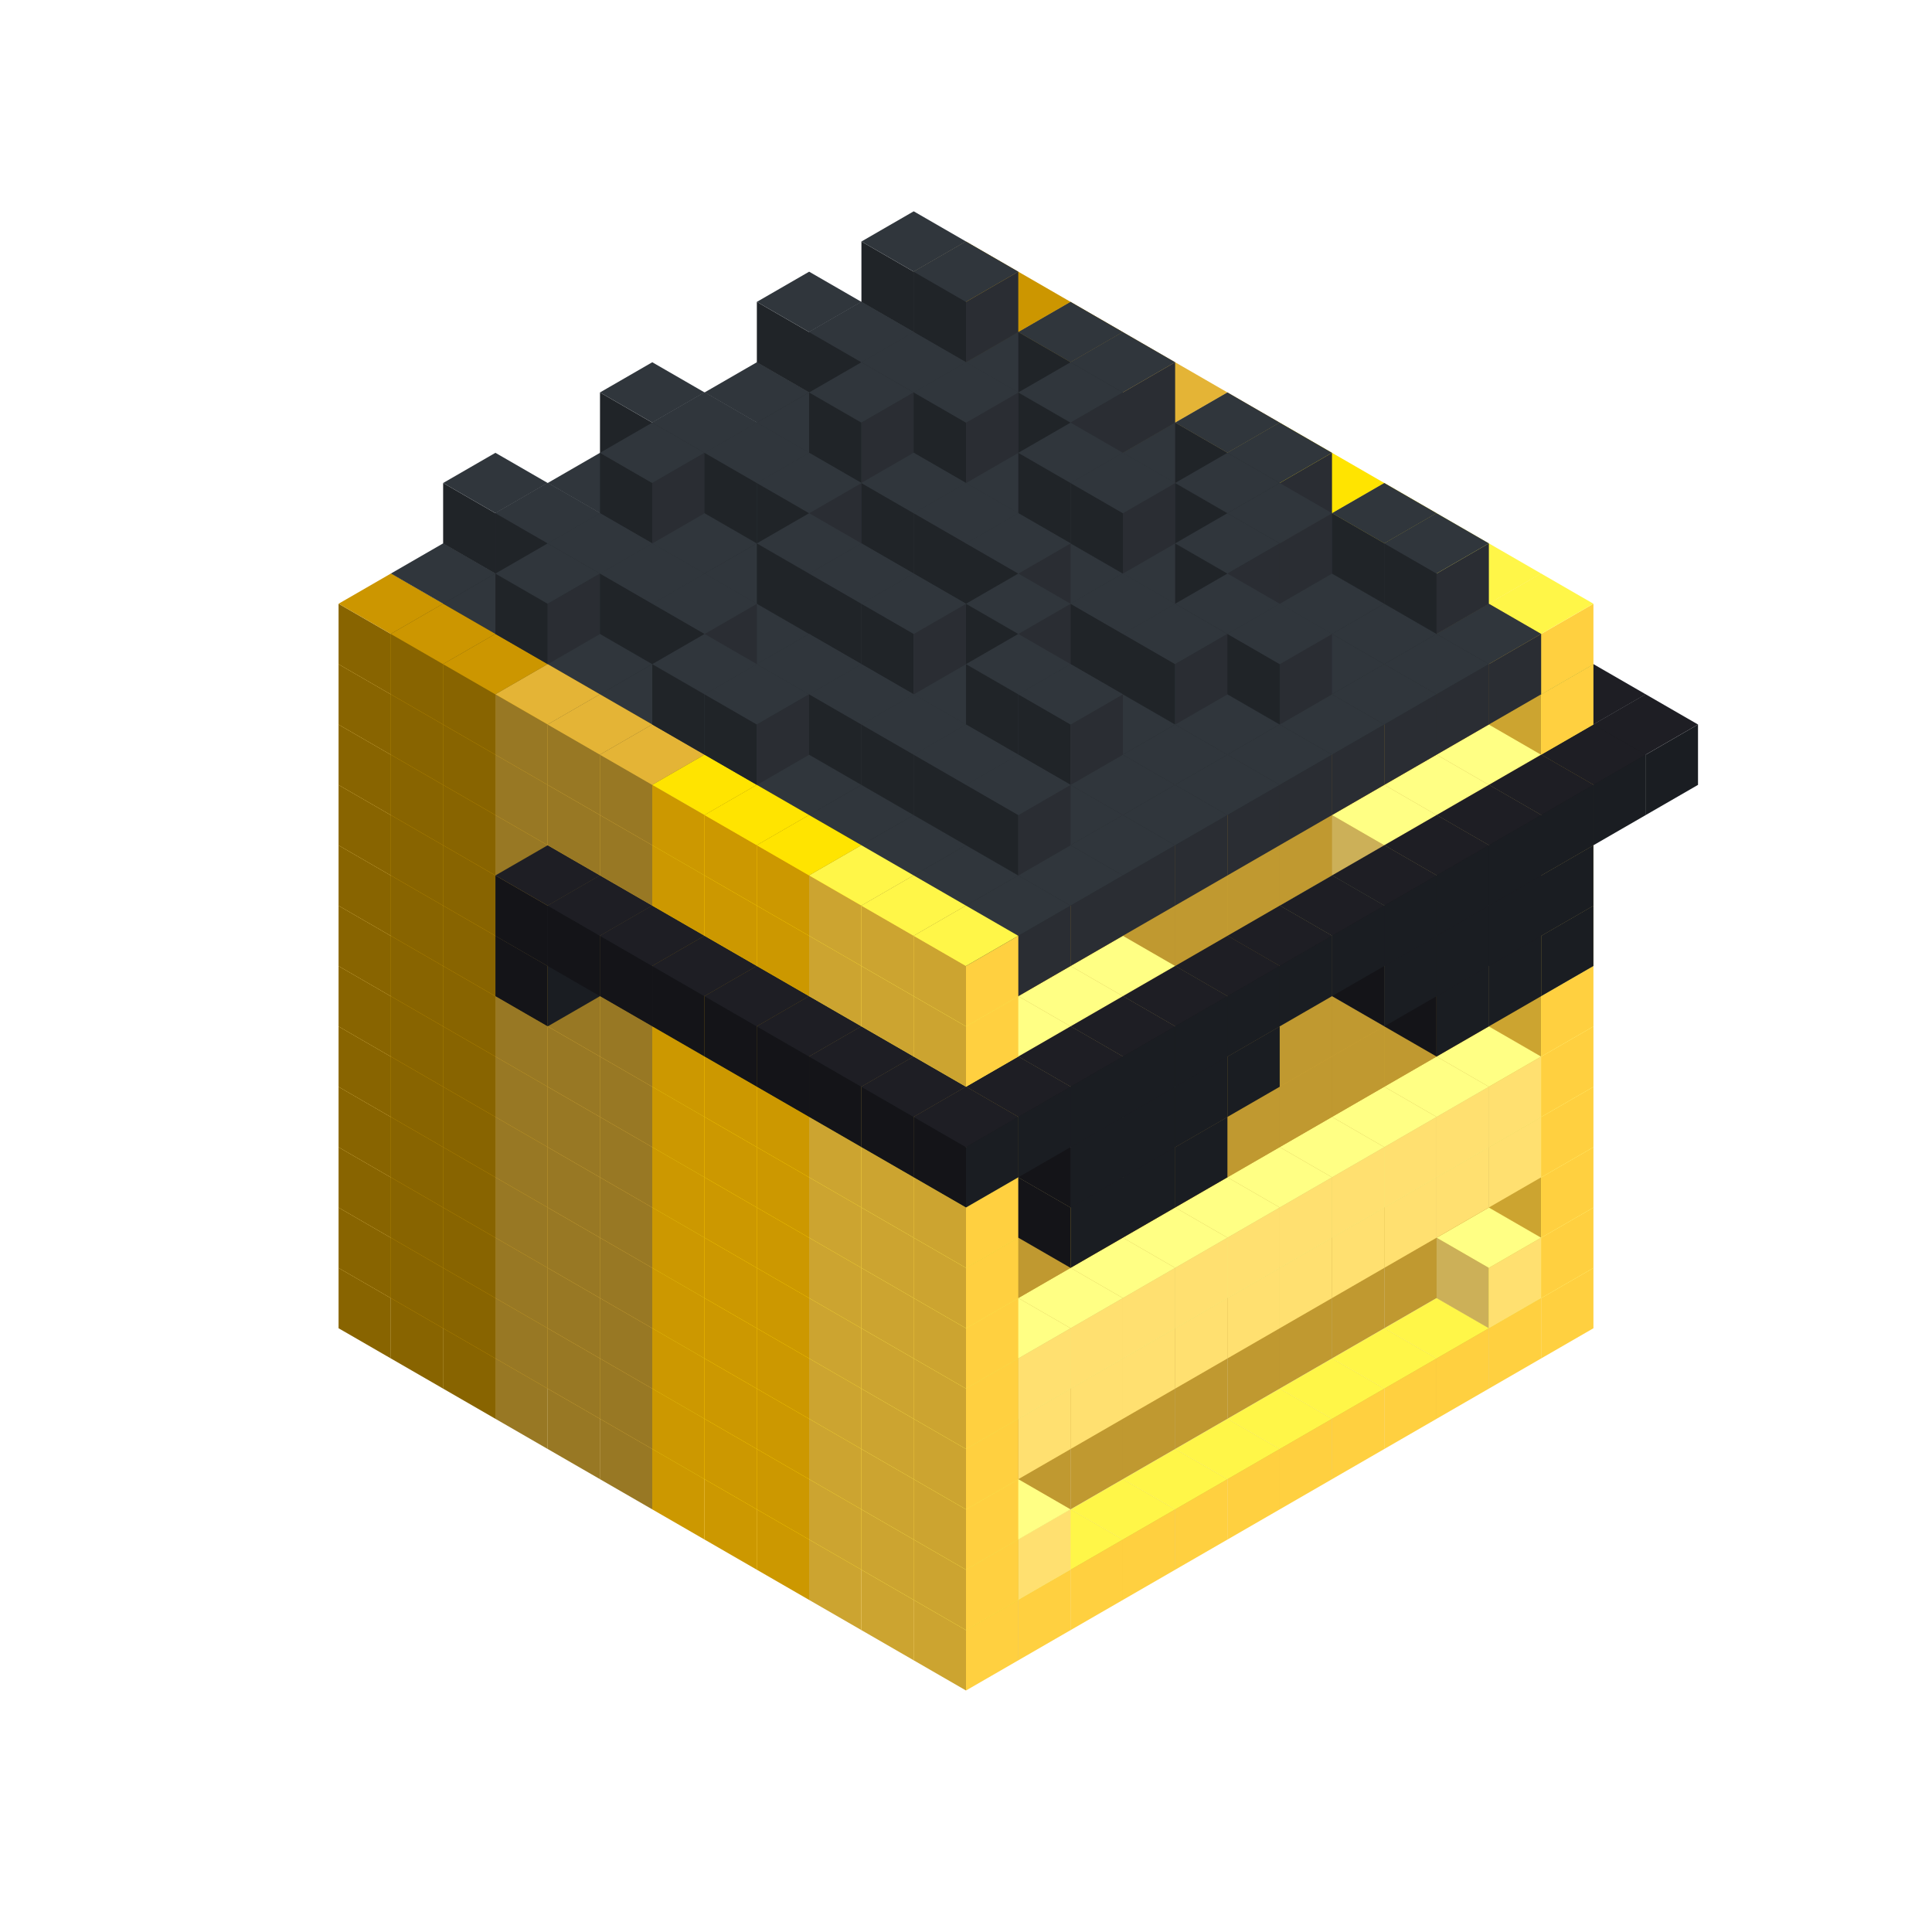 
<svg width='600' height='600' viewBox='4436371 5550000 3200000 3200000' xmlns='http://www.w3.org/2000/svg' xmlns:xlink='http://www.w3.org/1999/xlink'>
<use xlink:href='#v-0x0000006b-6' transform='translate(983738,3600000)'/>
<use xlink:href='#v-0x0000006b-6' transform='translate(1070341,3650000)'/>
<use xlink:href='#v-0x0000006b-6' transform='translate(1156944,3700000)'/>
<use xlink:href='#v-0x0000006b-2' transform='translate(1243547,3750000)'/>
<use xlink:href='#v-0x0000006b-2' transform='translate(1330150,3800000)'/>
<use xlink:href='#v-0x0000006b-2' transform='translate(1416753,3850000)'/>
<use xlink:href='#v-0x0000006b-5' transform='translate(1503356,3900000)'/>
<use xlink:href='#v-0x0000006b-5' transform='translate(1589959,3950000)'/>
<use xlink:href='#v-0x0000006b-5' transform='translate(1676562,4000000)'/>
<use xlink:href='#v-0x0000006b-4' transform='translate(1763165,4050000)'/>
<use xlink:href='#v-0x0000006b-4' transform='translate(1849768,4100000)'/>
<use xlink:href='#v-0x0000006b-4' transform='translate(2889004,3600000)'/>
<use xlink:href='#v-0x0000006b-4' transform='translate(2802401,3650000)'/>
<use xlink:href='#v-0x0000006b-4' transform='translate(2715798,3700000)'/>
<use xlink:href='#v-0x0000006b-4' transform='translate(2629195,3750000)'/>
<use xlink:href='#v-0x0000006b-4' transform='translate(2542592,3800000)'/>
<use xlink:href='#v-0x0000006b-4' transform='translate(2455989,3850000)'/>
<use xlink:href='#v-0x0000006b-4' transform='translate(2369386,3900000)'/>
<use xlink:href='#v-0x0000006b-4' transform='translate(2282783,3950000)'/>
<use xlink:href='#v-0x0000006b-4' transform='translate(2196180,4000000)'/>
<use xlink:href='#v-0x0000006b-4' transform='translate(2109577,4050000)'/>
<use xlink:href='#v-0x0000006b-4' transform='translate(2022974,4100000)'/>
<use xlink:href='#v-0x0000006b-4' transform='translate(1936371,4150000)'/>
<use xlink:href='#v-0x0000006b-6' transform='translate(983738,3500000)'/>
<use xlink:href='#v-0x0000006b-6' transform='translate(1070341,3550000)'/>
<use xlink:href='#v-0x0000006b-6' transform='translate(1156944,3600000)'/>
<use xlink:href='#v-0x0000006b-2' transform='translate(1243547,3650000)'/>
<use xlink:href='#v-0x0000006b-2' transform='translate(1330150,3700000)'/>
<use xlink:href='#v-0x0000006b-2' transform='translate(1416753,3750000)'/>
<use xlink:href='#v-0x0000006b-5' transform='translate(1503356,3800000)'/>
<use xlink:href='#v-0x0000006b-5' transform='translate(1589959,3850000)'/>
<use xlink:href='#v-0x0000006b-5' transform='translate(1676562,3900000)'/>
<use xlink:href='#v-0x0000006b-4' transform='translate(1763165,3950000)'/>
<use xlink:href='#v-0x0000006b-2' transform='translate(2715798,3500000)'/>
<use xlink:href='#v-0x0000006b-2' transform='translate(2629195,3550000)'/>
<use xlink:href='#v-0x0000006b-2' transform='translate(2542592,3600000)'/>
<use xlink:href='#v-0x0000006b-2' transform='translate(2455989,3650000)'/>
<use xlink:href='#v-0x0000006b-2' transform='translate(2369386,3700000)'/>
<use xlink:href='#v-0x0000006b-2' transform='translate(2282783,3750000)'/>
<use xlink:href='#v-0x0000006b-2' transform='translate(2196180,3800000)'/>
<use xlink:href='#v-0x0000006b-2' transform='translate(2109577,3850000)'/>
<use xlink:href='#v-0x0000006b-2' transform='translate(2022974,3900000)'/>
<use xlink:href='#v-0x0000006b-2' transform='translate(1936371,3950000)'/>
<use xlink:href='#v-0x0000006b-4' transform='translate(1849768,4000000)'/>
<use xlink:href='#v-0x0000006b-4' transform='translate(2889004,3500000)'/>
<use xlink:href='#v-0x0000006b-1' transform='translate(2802401,3550000)'/>
<use xlink:href='#v-0x0000006b-1' transform='translate(2022974,4000000)'/>
<use xlink:href='#v-0x0000006b-4' transform='translate(1936371,4050000)'/>
<use xlink:href='#v-0x0000006b-6' transform='translate(983738,3400000)'/>
<use xlink:href='#v-0x0000006b-6' transform='translate(1070341,3450000)'/>
<use xlink:href='#v-0x0000006b-6' transform='translate(1156944,3500000)'/>
<use xlink:href='#v-0x0000006b-2' transform='translate(1243547,3550000)'/>
<use xlink:href='#v-0x0000006b-2' transform='translate(1330150,3600000)'/>
<use xlink:href='#v-0x0000006b-2' transform='translate(1416753,3650000)'/>
<use xlink:href='#v-0x0000006b-5' transform='translate(1503356,3700000)'/>
<use xlink:href='#v-0x0000006b-5' transform='translate(1589959,3750000)'/>
<use xlink:href='#v-0x0000006b-5' transform='translate(1676562,3800000)'/>
<use xlink:href='#v-0x0000006b-4' transform='translate(1763165,3850000)'/>
<use xlink:href='#v-0x0000006b-2' transform='translate(2715798,3400000)'/>
<use xlink:href='#v-0x0000006b-2' transform='translate(2629195,3450000)'/>
<use xlink:href='#v-0x0000006b-2' transform='translate(2542592,3500000)'/>
<use xlink:href='#v-0x0000006b-2' transform='translate(2455989,3550000)'/>
<use xlink:href='#v-0x0000006b-2' transform='translate(2369386,3600000)'/>
<use xlink:href='#v-0x0000006b-2' transform='translate(2282783,3650000)'/>
<use xlink:href='#v-0x0000006b-2' transform='translate(2196180,3700000)'/>
<use xlink:href='#v-0x0000006b-2' transform='translate(2109577,3750000)'/>
<use xlink:href='#v-0x0000006b-2' transform='translate(2022974,3800000)'/>
<use xlink:href='#v-0x0000006b-2' transform='translate(1936371,3850000)'/>
<use xlink:href='#v-0x0000006b-4' transform='translate(1849768,3900000)'/>
<use xlink:href='#v-0x0000006b-4' transform='translate(2889004,3400000)'/>
<use xlink:href='#v-0x0000006b-4' transform='translate(1936371,3950000)'/>
<use xlink:href='#v-0x0000006b-6' transform='translate(983738,3300000)'/>
<use xlink:href='#v-0x0000006b-6' transform='translate(1070341,3350000)'/>
<use xlink:href='#v-0x0000006b-6' transform='translate(1156944,3400000)'/>
<use xlink:href='#v-0x0000006b-2' transform='translate(1243547,3450000)'/>
<use xlink:href='#v-0x0000006b-2' transform='translate(1330150,3500000)'/>
<use xlink:href='#v-0x0000006b-2' transform='translate(1416753,3550000)'/>
<use xlink:href='#v-0x0000006b-5' transform='translate(1503356,3600000)'/>
<use xlink:href='#v-0x0000006b-5' transform='translate(1589959,3650000)'/>
<use xlink:href='#v-0x0000006b-5' transform='translate(1676562,3700000)'/>
<use xlink:href='#v-0x0000006b-4' transform='translate(1763165,3750000)'/>
<use xlink:href='#v-0x0000006b-2' transform='translate(2715798,3300000)'/>
<use xlink:href='#v-0x0000006b-2' transform='translate(2629195,3350000)'/>
<use xlink:href='#v-0x0000006b-2' transform='translate(2542592,3400000)'/>
<use xlink:href='#v-0x0000006b-2' transform='translate(2455989,3450000)'/>
<use xlink:href='#v-0x0000006b-2' transform='translate(2369386,3500000)'/>
<use xlink:href='#v-0x0000006b-2' transform='translate(2282783,3550000)'/>
<use xlink:href='#v-0x0000006b-2' transform='translate(2196180,3600000)'/>
<use xlink:href='#v-0x0000006b-2' transform='translate(2109577,3650000)'/>
<use xlink:href='#v-0x0000006b-2' transform='translate(2022974,3700000)'/>
<use xlink:href='#v-0x0000006b-2' transform='translate(1936371,3750000)'/>
<use xlink:href='#v-0x0000006b-4' transform='translate(1849768,3800000)'/>
<use xlink:href='#v-0x0000006b-4' transform='translate(2889004,3300000)'/>
<use xlink:href='#v-0x0000006b-1' transform='translate(2802401,3350000)'/>
<use xlink:href='#v-0x0000006b-1' transform='translate(2715798,3400000)'/>
<use xlink:href='#v-0x0000006b-1' transform='translate(2629195,3450000)'/>
<use xlink:href='#v-0x0000006b-1' transform='translate(2542592,3500000)'/>
<use xlink:href='#v-0x0000006b-1' transform='translate(2455989,3550000)'/>
<use xlink:href='#v-0x0000006b-1' transform='translate(2369386,3600000)'/>
<use xlink:href='#v-0x0000006b-1' transform='translate(2282783,3650000)'/>
<use xlink:href='#v-0x0000006b-1' transform='translate(2196180,3700000)'/>
<use xlink:href='#v-0x0000006b-1' transform='translate(2109577,3750000)'/>
<use xlink:href='#v-0x0000006b-1' transform='translate(2022974,3800000)'/>
<use xlink:href='#v-0x0000006b-4' transform='translate(1936371,3850000)'/>
<use xlink:href='#v-0x0000006b-6' transform='translate(983738,3200000)'/>
<use xlink:href='#v-0x0000006b-6' transform='translate(1070341,3250000)'/>
<use xlink:href='#v-0x0000006b-6' transform='translate(1156944,3300000)'/>
<use xlink:href='#v-0x0000006b-2' transform='translate(1243547,3350000)'/>
<use xlink:href='#v-0x0000006b-2' transform='translate(1330150,3400000)'/>
<use xlink:href='#v-0x0000006b-2' transform='translate(1416753,3450000)'/>
<use xlink:href='#v-0x0000006b-5' transform='translate(1503356,3500000)'/>
<use xlink:href='#v-0x0000006b-5' transform='translate(1589959,3550000)'/>
<use xlink:href='#v-0x0000006b-5' transform='translate(1676562,3600000)'/>
<use xlink:href='#v-0x0000006b-4' transform='translate(1763165,3650000)'/>
<use xlink:href='#v-0x0000006b-2' transform='translate(2715798,3200000)'/>
<use xlink:href='#v-0x0000006b-2' transform='translate(2629195,3250000)'/>
<use xlink:href='#v-0x0000006b-2' transform='translate(2542592,3300000)'/>
<use xlink:href='#v-0x0000006b-2' transform='translate(2455989,3350000)'/>
<use xlink:href='#v-0x0000006b-2' transform='translate(2369386,3400000)'/>
<use xlink:href='#v-0x0000006b-2' transform='translate(2282783,3450000)'/>
<use xlink:href='#v-0x0000006b-2' transform='translate(2196180,3500000)'/>
<use xlink:href='#v-0x0000006b-2' transform='translate(2109577,3550000)'/>
<use xlink:href='#v-0x0000006b-2' transform='translate(2022974,3600000)'/>
<use xlink:href='#v-0x0000006b-2' transform='translate(1936371,3650000)'/>
<use xlink:href='#v-0x0000006b-4' transform='translate(1849768,3700000)'/>
<use xlink:href='#v-0x0000006b-4' transform='translate(2889004,3200000)'/>
<use xlink:href='#v-0x0000006b-1' transform='translate(2802401,3250000)'/>
<use xlink:href='#v-0x0000006b-1' transform='translate(2715798,3300000)'/>
<use xlink:href='#v-0x0000006b-1' transform='translate(2629195,3350000)'/>
<use xlink:href='#v-0x0000006b-1' transform='translate(2542592,3400000)'/>
<use xlink:href='#v-0x0000006b-1' transform='translate(2455989,3450000)'/>
<use xlink:href='#v-0x0000006b-1' transform='translate(2369386,3500000)'/>
<use xlink:href='#v-0x0000006b-1' transform='translate(2282783,3550000)'/>
<use xlink:href='#v-0x0000006b-1' transform='translate(2196180,3600000)'/>
<use xlink:href='#v-0x0000006b-1' transform='translate(2109577,3650000)'/>
<use xlink:href='#v-0x0000006b-1' transform='translate(2022974,3700000)'/>
<use xlink:href='#v-0x0000006b-4' transform='translate(1936371,3750000)'/>
<use xlink:href='#v-0x0000006b-6' transform='translate(983738,3100000)'/>
<use xlink:href='#v-0x0000006b-6' transform='translate(1070341,3150000)'/>
<use xlink:href='#v-0x0000006b-6' transform='translate(1156944,3200000)'/>
<use xlink:href='#v-0x0000006b-2' transform='translate(1243547,3250000)'/>
<use xlink:href='#v-0x0000006b-2' transform='translate(1330150,3300000)'/>
<use xlink:href='#v-0x0000006b-2' transform='translate(1416753,3350000)'/>
<use xlink:href='#v-0x0000006b-5' transform='translate(1503356,3400000)'/>
<use xlink:href='#v-0x0000006b-5' transform='translate(1589959,3450000)'/>
<use xlink:href='#v-0x0000006b-5' transform='translate(1676562,3500000)'/>
<use xlink:href='#v-0x0000006b-4' transform='translate(1763165,3550000)'/>
<use xlink:href='#v-0x0000006b-2' transform='translate(2715798,3100000)'/>
<use xlink:href='#v-0x0000006b-2' transform='translate(2629195,3150000)'/>
<use xlink:href='#v-0x0000006b-2' transform='translate(2542592,3200000)'/>
<use xlink:href='#v-0x0000006b-2' transform='translate(2455989,3250000)'/>
<use xlink:href='#v-0x0000006b-2' transform='translate(2369386,3300000)'/>
<use xlink:href='#v-0x0000006b-2' transform='translate(2282783,3350000)'/>
<use xlink:href='#v-0x0000006b-2' transform='translate(2196180,3400000)'/>
<use xlink:href='#v-0x0000006b-2' transform='translate(2109577,3450000)'/>
<use xlink:href='#v-0x0000006b-2' transform='translate(2022974,3500000)'/>
<use xlink:href='#v-0x0000006b-2' transform='translate(1936371,3550000)'/>
<use xlink:href='#v-0x0000006b-4' transform='translate(1849768,3600000)'/>
<use xlink:href='#v-0x0000006b-4' transform='translate(2889004,3100000)'/>
<use xlink:href='#v-0x0000006b-4' transform='translate(1936371,3650000)'/>
<use xlink:href='#v-0x0000006b-6' transform='translate(983738,3000000)'/>
<use xlink:href='#v-0x0000006b-6' transform='translate(1070341,3050000)'/>
<use xlink:href='#v-0x0000006b-6' transform='translate(1156944,3100000)'/>
<use xlink:href='#v-0x0000006b-2' transform='translate(1243547,3150000)'/>
<use xlink:href='#v-0x0000006b-2' transform='translate(1330150,3200000)'/>
<use xlink:href='#v-0x0000006b-2' transform='translate(1416753,3250000)'/>
<use xlink:href='#v-0x0000006b-5' transform='translate(1503356,3300000)'/>
<use xlink:href='#v-0x0000006b-5' transform='translate(1589959,3350000)'/>
<use xlink:href='#v-0x0000006b-5' transform='translate(1676562,3400000)'/>
<use xlink:href='#v-0x0000006b-4' transform='translate(1763165,3450000)'/>
<use xlink:href='#v-0x0000006b-2' transform='translate(2715798,3000000)'/>
<use xlink:href='#v-0x0000006b-2' transform='translate(2629195,3050000)'/>
<use xlink:href='#v-0x0000006b-2' transform='translate(2542592,3100000)'/>
<use xlink:href='#v-0x0000006b-2' transform='translate(2455989,3150000)'/>
<use xlink:href='#v-0x0000006b-2' transform='translate(2369386,3200000)'/>
<use xlink:href='#v-0x0000006b-2' transform='translate(2282783,3250000)'/>
<use xlink:href='#v-0x0000006b-2' transform='translate(2196180,3300000)'/>
<use xlink:href='#v-0x0000006b-2' transform='translate(2109577,3350000)'/>
<use xlink:href='#v-0x0000006b-2' transform='translate(2022974,3400000)'/>
<use xlink:href='#v-0x0000006b-2' transform='translate(1936371,3450000)'/>
<use xlink:href='#v-0x0000006b-4' transform='translate(1849768,3500000)'/>
<use xlink:href='#v-0x0000006b-4' transform='translate(2889004,3000000)'/>
<use xlink:href='#v-0x0000006b-4' transform='translate(1936371,3550000)'/>
<use xlink:href='#v-0x0000006b-6' transform='translate(983738,2900000)'/>
<use xlink:href='#v-0x0000006b-6' transform='translate(1070341,2950000)'/>
<use xlink:href='#v-0x0000006b-6' transform='translate(1156944,3000000)'/>
<use xlink:href='#v-0x0000006b-2' transform='translate(1243547,3050000)'/>
<use xlink:href='#v-0x0000006b-2' transform='translate(1330150,3100000)'/>
<use xlink:href='#v-0x0000006b-2' transform='translate(1416753,3150000)'/>
<use xlink:href='#v-0x0000006b-5' transform='translate(1503356,3200000)'/>
<use xlink:href='#v-0x0000006b-5' transform='translate(1589959,3250000)'/>
<use xlink:href='#v-0x0000006b-5' transform='translate(1676562,3300000)'/>
<use xlink:href='#v-0x0000006b-4' transform='translate(1763165,3350000)'/>
<use xlink:href='#v-0x0000006b-2' transform='translate(2715798,2900000)'/>
<use xlink:href='#v-0x0000006b-2' transform='translate(2629195,2950000)'/>
<use xlink:href='#v-0x0000006b-2' transform='translate(2542592,3000000)'/>
<use xlink:href='#v-0x0000006b-2' transform='translate(2455989,3050000)'/>
<use xlink:href='#v-0x0000006b-2' transform='translate(2369386,3100000)'/>
<use xlink:href='#v-0x0000006b-2' transform='translate(2282783,3150000)'/>
<use xlink:href='#v-0x0000006b-2' transform='translate(2196180,3200000)'/>
<use xlink:href='#v-0x0000006b-2' transform='translate(2109577,3250000)'/>
<use xlink:href='#v-0x0000006b-2' transform='translate(2022974,3300000)'/>
<use xlink:href='#v-0x0000006b-2' transform='translate(1936371,3350000)'/>
<use xlink:href='#v-0x0000006b-4' transform='translate(1849768,3400000)'/>
<use xlink:href='#v-0x0000006b-4' transform='translate(2889004,2900000)'/>
<use xlink:href='#v-0x0000006b-1' transform='translate(2802401,2950000)'/>
<use xlink:href='#v-0x0000006b-1' transform='translate(2715798,3000000)'/>
<use xlink:href='#v-0x0000006b-1' transform='translate(2629195,3050000)'/>
<use xlink:href='#v-0x0000006b-1' transform='translate(2196180,3300000)'/>
<use xlink:href='#v-0x0000006b-1' transform='translate(2109577,3350000)'/>
<use xlink:href='#v-0x0000006b-1' transform='translate(2022974,3400000)'/>
<use xlink:href='#v-0x0000006b-4' transform='translate(1936371,3450000)'/>
<use xlink:href='#v-0x0000006b-7' transform='translate(2889004,3000000)'/>
<use xlink:href='#v-0x0000006b-7' transform='translate(2802401,3050000)'/>
<use xlink:href='#v-0x0000006b-7' transform='translate(2715798,3100000)'/>
<use xlink:href='#v-0x0000006b-7' transform='translate(2282783,3350000)'/>
<use xlink:href='#v-0x0000006b-7' transform='translate(2196180,3400000)'/>
<use xlink:href='#v-0x0000006b-7' transform='translate(2109577,3450000)'/>
<use xlink:href='#v-0x0000006b-6' transform='translate(983738,2800000)'/>
<use xlink:href='#v-0x0000006b-6' transform='translate(1070341,2850000)'/>
<use xlink:href='#v-0x0000006b-6' transform='translate(1156944,2900000)'/>
<use xlink:href='#v-0x0000006b-2' transform='translate(1243547,2950000)'/>
<use xlink:href='#v-0x0000006b-7' transform='translate(2369386,2400000)'/>
<use xlink:href='#v-0x0000006b-2' transform='translate(1330150,3000000)'/>
<use xlink:href='#v-0x0000006b-7' transform='translate(1243547,3050000)'/>
<use xlink:href='#v-0x0000006b-2' transform='translate(1416753,3050000)'/>
<use xlink:href='#v-0x0000006b-5' transform='translate(1503356,3100000)'/>
<use xlink:href='#v-0x0000006b-5' transform='translate(1589959,3150000)'/>
<use xlink:href='#v-0x0000006b-5' transform='translate(1676562,3200000)'/>
<use xlink:href='#v-0x0000006b-4' transform='translate(1763165,3250000)'/>
<use xlink:href='#v-0x0000006b-2' transform='translate(2715798,2800000)'/>
<use xlink:href='#v-0x0000006b-2' transform='translate(2629195,2850000)'/>
<use xlink:href='#v-0x0000006b-2' transform='translate(2542592,2900000)'/>
<use xlink:href='#v-0x0000006b-2' transform='translate(2455989,2950000)'/>
<use xlink:href='#v-0x0000006b-2' transform='translate(2369386,3000000)'/>
<use xlink:href='#v-0x0000006b-2' transform='translate(2282783,3050000)'/>
<use xlink:href='#v-0x0000006b-2' transform='translate(2196180,3100000)'/>
<use xlink:href='#v-0x0000006b-2' transform='translate(2109577,3150000)'/>
<use xlink:href='#v-0x0000006b-2' transform='translate(2022974,3200000)'/>
<use xlink:href='#v-0x0000006b-2' transform='translate(1936371,3250000)'/>
<use xlink:href='#v-0x0000006b-4' transform='translate(1849768,3300000)'/>
<use xlink:href='#v-0x0000006b-4' transform='translate(2889004,2800000)'/>
<use xlink:href='#v-0x0000006b-1' transform='translate(2802401,2850000)'/>
<use xlink:href='#v-0x0000006b-3' transform='translate(2715798,2900000)'/>
<use xlink:href='#v-0x0000006b-3' transform='translate(2629195,2950000)'/>
<use xlink:href='#v-0x0000006b-1' transform='translate(2542592,3000000)'/>
<use xlink:href='#v-0x0000006b-1' transform='translate(2282783,3150000)'/>
<use xlink:href='#v-0x0000006b-3' transform='translate(2196180,3200000)'/>
<use xlink:href='#v-0x0000006b-3' transform='translate(2109577,3250000)'/>
<use xlink:href='#v-0x0000006b-1' transform='translate(2022974,3300000)'/>
<use xlink:href='#v-0x0000006b-4' transform='translate(1936371,3350000)'/>
<use xlink:href='#v-0x0000006b-7' transform='translate(2889004,2900000)'/>
<use xlink:href='#v-0x0000006b-7' transform='translate(2802401,2950000)'/>
<use xlink:href='#v-0x0000006b-7' transform='translate(2715798,3000000)'/>
<use xlink:href='#v-0x0000006b-7' transform='translate(2629195,3050000)'/>
<use xlink:href='#v-0x0000006b-7' transform='translate(2369386,3200000)'/>
<use xlink:href='#v-0x0000006b-7' transform='translate(2282783,3250000)'/>
<use xlink:href='#v-0x0000006b-7' transform='translate(2196180,3300000)'/>
<use xlink:href='#v-0x0000006b-7' transform='translate(2109577,3350000)'/>
<use xlink:href='#v-0x0000006b-6' transform='translate(983738,2700000)'/>
<use xlink:href='#v-0x0000006b-6' transform='translate(1070341,2750000)'/>
<use xlink:href='#v-0x0000006b-6' transform='translate(1156944,2800000)'/>
<use xlink:href='#v-0x0000006b-2' transform='translate(1243547,2850000)'/>
<use xlink:href='#v-0x0000006b-7' transform='translate(2369386,2300000)'/>
<use xlink:href='#v-0x0000006b-2' transform='translate(1330150,2900000)'/>
<use xlink:href='#v-0x0000006b-7' transform='translate(1243547,2950000)'/>
<use xlink:href='#v-0x0000006b-7' transform='translate(2455989,2350000)'/>
<use xlink:href='#v-0x0000006b-2' transform='translate(1416753,2950000)'/>
<use xlink:href='#v-0x0000006b-7' transform='translate(1330150,3000000)'/>
<use xlink:href='#v-0x0000006b-7' transform='translate(2542592,2400000)'/>
<use xlink:href='#v-0x0000006b-5' transform='translate(1503356,3000000)'/>
<use xlink:href='#v-0x0000006b-7' transform='translate(1416753,3050000)'/>
<use xlink:href='#v-0x0000006b-7' transform='translate(2629195,2450000)'/>
<use xlink:href='#v-0x0000006b-5' transform='translate(1589959,3050000)'/>
<use xlink:href='#v-0x0000006b-7' transform='translate(1503356,3100000)'/>
<use xlink:href='#v-0x0000006b-7' transform='translate(2715798,2500000)'/>
<use xlink:href='#v-0x0000006b-5' transform='translate(1676562,3100000)'/>
<use xlink:href='#v-0x0000006b-7' transform='translate(1589959,3150000)'/>
<use xlink:href='#v-0x0000006b-7' transform='translate(2802401,2550000)'/>
<use xlink:href='#v-0x0000006b-4' transform='translate(1763165,3150000)'/>
<use xlink:href='#v-0x0000006b-7' transform='translate(1676562,3200000)'/>
<use xlink:href='#v-0x0000006b-7' transform='translate(2889004,2600000)'/>
<use xlink:href='#v-0x0000006b-2' transform='translate(2715798,2700000)'/>
<use xlink:href='#v-0x0000006b-2' transform='translate(2629195,2750000)'/>
<use xlink:href='#v-0x0000006b-2' transform='translate(2542592,2800000)'/>
<use xlink:href='#v-0x0000006b-2' transform='translate(2455989,2850000)'/>
<use xlink:href='#v-0x0000006b-2' transform='translate(2369386,2900000)'/>
<use xlink:href='#v-0x0000006b-2' transform='translate(2282783,2950000)'/>
<use xlink:href='#v-0x0000006b-2' transform='translate(2196180,3000000)'/>
<use xlink:href='#v-0x0000006b-2' transform='translate(2109577,3050000)'/>
<use xlink:href='#v-0x0000006b-2' transform='translate(2022974,3100000)'/>
<use xlink:href='#v-0x0000006b-2' transform='translate(1936371,3150000)'/>
<use xlink:href='#v-0x0000006b-4' transform='translate(1849768,3200000)'/>
<use xlink:href='#v-0x0000006b-7' transform='translate(1763165,3250000)'/>
<use xlink:href='#v-0x0000006b-7' transform='translate(2975607,2650000)'/>
<use xlink:href='#v-0x0000006b-4' transform='translate(2889004,2700000)'/>
<use xlink:href='#v-0x0000006b-1' transform='translate(2802401,2750000)'/>
<use xlink:href='#v-0x0000006b-1' transform='translate(2715798,2800000)'/>
<use xlink:href='#v-0x0000006b-1' transform='translate(2629195,2850000)'/>
<use xlink:href='#v-0x0000006b-1' transform='translate(2196180,3100000)'/>
<use xlink:href='#v-0x0000006b-1' transform='translate(2109577,3150000)'/>
<use xlink:href='#v-0x0000006b-1' transform='translate(2022974,3200000)'/>
<use xlink:href='#v-0x0000006b-4' transform='translate(1936371,3250000)'/>
<use xlink:href='#v-0x0000006b-7' transform='translate(1849768,3300000)'/>
<use xlink:href='#v-0x0000006b-7' transform='translate(3062210,2700000)'/>
<use xlink:href='#v-0x0000006b-7' transform='translate(2975607,2750000)'/>
<use xlink:href='#v-0x0000006b-7' transform='translate(2889004,2800000)'/>
<use xlink:href='#v-0x0000006b-7' transform='translate(2802401,2850000)'/>
<use xlink:href='#v-0x0000006b-7' transform='translate(2715798,2900000)'/>
<use xlink:href='#v-0x0000006b-7' transform='translate(2629195,2950000)'/>
<use xlink:href='#v-0x0000006b-7' transform='translate(2542592,3000000)'/>
<use xlink:href='#v-0x0000006b-7' transform='translate(2455989,3050000)'/>
<use xlink:href='#v-0x0000006b-7' transform='translate(2369386,3100000)'/>
<use xlink:href='#v-0x0000006b-7' transform='translate(2282783,3150000)'/>
<use xlink:href='#v-0x0000006b-7' transform='translate(2196180,3200000)'/>
<use xlink:href='#v-0x0000006b-7' transform='translate(2109577,3250000)'/>
<use xlink:href='#v-0x0000006b-7' transform='translate(2022974,3300000)'/>
<use xlink:href='#v-0x0000006b-7' transform='translate(1936371,3350000)'/>
<use xlink:href='#v-0x0000006b-6' transform='translate(983738,2600000)'/>
<use xlink:href='#v-0x0000006b-6' transform='translate(1070341,2650000)'/>
<use xlink:href='#v-0x0000006b-6' transform='translate(1156944,2700000)'/>
<use xlink:href='#v-0x0000006b-2' transform='translate(1243547,2750000)'/>
<use xlink:href='#v-0x0000006b-2' transform='translate(1330150,2800000)'/>
<use xlink:href='#v-0x0000006b-2' transform='translate(1416753,2850000)'/>
<use xlink:href='#v-0x0000006b-5' transform='translate(1503356,2900000)'/>
<use xlink:href='#v-0x0000006b-5' transform='translate(1589959,2950000)'/>
<use xlink:href='#v-0x0000006b-5' transform='translate(1676562,3000000)'/>
<use xlink:href='#v-0x0000006b-4' transform='translate(1763165,3050000)'/>
<use xlink:href='#v-0x0000006b-2' transform='translate(2715798,2600000)'/>
<use xlink:href='#v-0x0000006b-2' transform='translate(2629195,2650000)'/>
<use xlink:href='#v-0x0000006b-2' transform='translate(2542592,2700000)'/>
<use xlink:href='#v-0x0000006b-2' transform='translate(2455989,2750000)'/>
<use xlink:href='#v-0x0000006b-2' transform='translate(2369386,2800000)'/>
<use xlink:href='#v-0x0000006b-2' transform='translate(2282783,2850000)'/>
<use xlink:href='#v-0x0000006b-2' transform='translate(2196180,2900000)'/>
<use xlink:href='#v-0x0000006b-2' transform='translate(2109577,2950000)'/>
<use xlink:href='#v-0x0000006b-2' transform='translate(2022974,3000000)'/>
<use xlink:href='#v-0x0000006b-2' transform='translate(1936371,3050000)'/>
<use xlink:href='#v-0x0000006b-4' transform='translate(1849768,3100000)'/>
<use xlink:href='#v-0x0000006b-4' transform='translate(2889004,2600000)'/>
<use xlink:href='#v-0x0000006b-4' transform='translate(1936371,3150000)'/>
<use xlink:href='#v-0x0000006b-6' transform='translate(1936371,1950000)'/>
<use xlink:href='#v-0x0000006b-8' transform='translate(1849768,2000000)'/>
<use xlink:href='#v-0x0000006b-8' transform='translate(1763165,2050000)'/>
<use xlink:href='#v-0x0000006b-8' transform='translate(1676562,2100000)'/>
<use xlink:href='#v-0x0000006b-8' transform='translate(1589959,2150000)'/>
<use xlink:href='#v-0x0000006b-8' transform='translate(1503356,2200000)'/>
<use xlink:href='#v-0x0000006b-8' transform='translate(1416753,2250000)'/>
<use xlink:href='#v-0x0000006b-8' transform='translate(1330150,2300000)'/>
<use xlink:href='#v-0x0000006b-8' transform='translate(1243547,2350000)'/>
<use xlink:href='#v-0x0000006b-8' transform='translate(1156944,2400000)'/>
<use xlink:href='#v-0x0000006b-8' transform='translate(1070341,2450000)'/>
<use xlink:href='#v-0x0000006b-6' transform='translate(983738,2500000)'/>
<use xlink:href='#v-0x0000006b-6' transform='translate(2022974,2000000)'/>
<use xlink:href='#v-0x0000006b-8' transform='translate(1936371,2050000)'/>
<use xlink:href='#v-0x0000006b-8' transform='translate(1849768,2100000)'/>
<use xlink:href='#v-0x0000006b-8' transform='translate(1763165,2150000)'/>
<use xlink:href='#v-0x0000006b-8' transform='translate(1676562,2200000)'/>
<use xlink:href='#v-0x0000006b-8' transform='translate(1589959,2250000)'/>
<use xlink:href='#v-0x0000006b-8' transform='translate(1503356,2300000)'/>
<use xlink:href='#v-0x0000006b-8' transform='translate(1416753,2350000)'/>
<use xlink:href='#v-0x0000006b-8' transform='translate(1330150,2400000)'/>
<use xlink:href='#v-0x0000006b-8' transform='translate(1243547,2450000)'/>
<use xlink:href='#v-0x0000006b-8' transform='translate(1156944,2500000)'/>
<use xlink:href='#v-0x0000006b-6' transform='translate(1070341,2550000)'/>
<use xlink:href='#v-0x0000006b-6' transform='translate(2109577,2050000)'/>
<use xlink:href='#v-0x0000006b-8' transform='translate(2022974,2100000)'/>
<use xlink:href='#v-0x0000006b-8' transform='translate(1936371,2150000)'/>
<use xlink:href='#v-0x0000006b-8' transform='translate(1849768,2200000)'/>
<use xlink:href='#v-0x0000006b-8' transform='translate(1763165,2250000)'/>
<use xlink:href='#v-0x0000006b-8' transform='translate(1676562,2300000)'/>
<use xlink:href='#v-0x0000006b-8' transform='translate(1589959,2350000)'/>
<use xlink:href='#v-0x0000006b-8' transform='translate(1503356,2400000)'/>
<use xlink:href='#v-0x0000006b-8' transform='translate(1416753,2450000)'/>
<use xlink:href='#v-0x0000006b-8' transform='translate(1330150,2500000)'/>
<use xlink:href='#v-0x0000006b-8' transform='translate(1243547,2550000)'/>
<use xlink:href='#v-0x0000006b-6' transform='translate(1156944,2600000)'/>
<use xlink:href='#v-0x0000006b-2' transform='translate(2196180,2100000)'/>
<use xlink:href='#v-0x0000006b-8' transform='translate(2109577,2150000)'/>
<use xlink:href='#v-0x0000006b-8' transform='translate(2022974,2200000)'/>
<use xlink:href='#v-0x0000006b-8' transform='translate(1936371,2250000)'/>
<use xlink:href='#v-0x0000006b-8' transform='translate(1849768,2300000)'/>
<use xlink:href='#v-0x0000006b-8' transform='translate(1763165,2350000)'/>
<use xlink:href='#v-0x0000006b-8' transform='translate(1676562,2400000)'/>
<use xlink:href='#v-0x0000006b-8' transform='translate(1589959,2450000)'/>
<use xlink:href='#v-0x0000006b-8' transform='translate(1503356,2500000)'/>
<use xlink:href='#v-0x0000006b-8' transform='translate(1416753,2550000)'/>
<use xlink:href='#v-0x0000006b-8' transform='translate(1330150,2600000)'/>
<use xlink:href='#v-0x0000006b-2' transform='translate(1243547,2650000)'/>
<use xlink:href='#v-0x0000006b-2' transform='translate(2282783,2150000)'/>
<use xlink:href='#v-0x0000006b-8' transform='translate(2196180,2200000)'/>
<use xlink:href='#v-0x0000006b-8' transform='translate(2109577,2250000)'/>
<use xlink:href='#v-0x0000006b-8' transform='translate(2022974,2300000)'/>
<use xlink:href='#v-0x0000006b-8' transform='translate(1936371,2350000)'/>
<use xlink:href='#v-0x0000006b-8' transform='translate(1849768,2400000)'/>
<use xlink:href='#v-0x0000006b-8' transform='translate(1763165,2450000)'/>
<use xlink:href='#v-0x0000006b-8' transform='translate(1676562,2500000)'/>
<use xlink:href='#v-0x0000006b-8' transform='translate(1589959,2550000)'/>
<use xlink:href='#v-0x0000006b-8' transform='translate(1503356,2600000)'/>
<use xlink:href='#v-0x0000006b-8' transform='translate(1416753,2650000)'/>
<use xlink:href='#v-0x0000006b-2' transform='translate(1330150,2700000)'/>
<use xlink:href='#v-0x0000006b-2' transform='translate(2369386,2200000)'/>
<use xlink:href='#v-0x0000006b-8' transform='translate(2282783,2250000)'/>
<use xlink:href='#v-0x0000006b-8' transform='translate(2196180,2300000)'/>
<use xlink:href='#v-0x0000006b-8' transform='translate(2109577,2350000)'/>
<use xlink:href='#v-0x0000006b-8' transform='translate(2022974,2400000)'/>
<use xlink:href='#v-0x0000006b-8' transform='translate(1936371,2450000)'/>
<use xlink:href='#v-0x0000006b-8' transform='translate(1849768,2500000)'/>
<use xlink:href='#v-0x0000006b-8' transform='translate(1763165,2550000)'/>
<use xlink:href='#v-0x0000006b-8' transform='translate(1676562,2600000)'/>
<use xlink:href='#v-0x0000006b-8' transform='translate(1589959,2650000)'/>
<use xlink:href='#v-0x0000006b-8' transform='translate(1503356,2700000)'/>
<use xlink:href='#v-0x0000006b-2' transform='translate(1416753,2750000)'/>
<use xlink:href='#v-0x0000006b-5' transform='translate(2455989,2250000)'/>
<use xlink:href='#v-0x0000006b-8' transform='translate(2369386,2300000)'/>
<use xlink:href='#v-0x0000006b-8' transform='translate(2282783,2350000)'/>
<use xlink:href='#v-0x0000006b-8' transform='translate(2196180,2400000)'/>
<use xlink:href='#v-0x0000006b-8' transform='translate(2109577,2450000)'/>
<use xlink:href='#v-0x0000006b-8' transform='translate(2022974,2500000)'/>
<use xlink:href='#v-0x0000006b-8' transform='translate(1936371,2550000)'/>
<use xlink:href='#v-0x0000006b-8' transform='translate(1849768,2600000)'/>
<use xlink:href='#v-0x0000006b-8' transform='translate(1763165,2650000)'/>
<use xlink:href='#v-0x0000006b-8' transform='translate(1676562,2700000)'/>
<use xlink:href='#v-0x0000006b-8' transform='translate(1589959,2750000)'/>
<use xlink:href='#v-0x0000006b-5' transform='translate(1503356,2800000)'/>
<use xlink:href='#v-0x0000006b-5' transform='translate(2542592,2300000)'/>
<use xlink:href='#v-0x0000006b-8' transform='translate(2455989,2350000)'/>
<use xlink:href='#v-0x0000006b-8' transform='translate(2369386,2400000)'/>
<use xlink:href='#v-0x0000006b-8' transform='translate(2282783,2450000)'/>
<use xlink:href='#v-0x0000006b-8' transform='translate(2196180,2500000)'/>
<use xlink:href='#v-0x0000006b-8' transform='translate(2109577,2550000)'/>
<use xlink:href='#v-0x0000006b-8' transform='translate(2022974,2600000)'/>
<use xlink:href='#v-0x0000006b-8' transform='translate(1936371,2650000)'/>
<use xlink:href='#v-0x0000006b-8' transform='translate(1849768,2700000)'/>
<use xlink:href='#v-0x0000006b-8' transform='translate(1763165,2750000)'/>
<use xlink:href='#v-0x0000006b-8' transform='translate(1676562,2800000)'/>
<use xlink:href='#v-0x0000006b-5' transform='translate(1589959,2850000)'/>
<use xlink:href='#v-0x0000006b-5' transform='translate(2629195,2350000)'/>
<use xlink:href='#v-0x0000006b-8' transform='translate(2542592,2400000)'/>
<use xlink:href='#v-0x0000006b-8' transform='translate(2455989,2450000)'/>
<use xlink:href='#v-0x0000006b-8' transform='translate(2369386,2500000)'/>
<use xlink:href='#v-0x0000006b-8' transform='translate(2282783,2550000)'/>
<use xlink:href='#v-0x0000006b-8' transform='translate(2196180,2600000)'/>
<use xlink:href='#v-0x0000006b-8' transform='translate(2109577,2650000)'/>
<use xlink:href='#v-0x0000006b-8' transform='translate(2022974,2700000)'/>
<use xlink:href='#v-0x0000006b-8' transform='translate(1936371,2750000)'/>
<use xlink:href='#v-0x0000006b-8' transform='translate(1849768,2800000)'/>
<use xlink:href='#v-0x0000006b-8' transform='translate(1763165,2850000)'/>
<use xlink:href='#v-0x0000006b-5' transform='translate(1676562,2900000)'/>
<use xlink:href='#v-0x0000006b-4' transform='translate(2715798,2400000)'/>
<use xlink:href='#v-0x0000006b-8' transform='translate(2629195,2450000)'/>
<use xlink:href='#v-0x0000006b-8' transform='translate(2542592,2500000)'/>
<use xlink:href='#v-0x0000006b-8' transform='translate(2455989,2550000)'/>
<use xlink:href='#v-0x0000006b-8' transform='translate(2369386,2600000)'/>
<use xlink:href='#v-0x0000006b-8' transform='translate(2282783,2650000)'/>
<use xlink:href='#v-0x0000006b-8' transform='translate(2196180,2700000)'/>
<use xlink:href='#v-0x0000006b-8' transform='translate(2109577,2750000)'/>
<use xlink:href='#v-0x0000006b-8' transform='translate(2022974,2800000)'/>
<use xlink:href='#v-0x0000006b-8' transform='translate(1936371,2850000)'/>
<use xlink:href='#v-0x0000006b-8' transform='translate(1849768,2900000)'/>
<use xlink:href='#v-0x0000006b-4' transform='translate(1763165,2950000)'/>
<use xlink:href='#v-0x0000006b-4' transform='translate(2802401,2450000)'/>
<use xlink:href='#v-0x0000006b-8' transform='translate(2715798,2500000)'/>
<use xlink:href='#v-0x0000006b-8' transform='translate(2629195,2550000)'/>
<use xlink:href='#v-0x0000006b-8' transform='translate(2542592,2600000)'/>
<use xlink:href='#v-0x0000006b-8' transform='translate(2455989,2650000)'/>
<use xlink:href='#v-0x0000006b-8' transform='translate(2369386,2700000)'/>
<use xlink:href='#v-0x0000006b-8' transform='translate(2282783,2750000)'/>
<use xlink:href='#v-0x0000006b-8' transform='translate(2196180,2800000)'/>
<use xlink:href='#v-0x0000006b-8' transform='translate(2109577,2850000)'/>
<use xlink:href='#v-0x0000006b-8' transform='translate(2022974,2900000)'/>
<use xlink:href='#v-0x0000006b-8' transform='translate(1936371,2950000)'/>
<use xlink:href='#v-0x0000006b-4' transform='translate(1849768,3000000)'/>
<use xlink:href='#v-0x0000006b-4' transform='translate(2889004,2500000)'/>
<use xlink:href='#v-0x0000006b-8' transform='translate(2802401,2550000)'/>
<use xlink:href='#v-0x0000006b-8' transform='translate(2715798,2600000)'/>
<use xlink:href='#v-0x0000006b-8' transform='translate(2629195,2650000)'/>
<use xlink:href='#v-0x0000006b-8' transform='translate(2542592,2700000)'/>
<use xlink:href='#v-0x0000006b-8' transform='translate(2455989,2750000)'/>
<use xlink:href='#v-0x0000006b-8' transform='translate(2369386,2800000)'/>
<use xlink:href='#v-0x0000006b-8' transform='translate(2282783,2850000)'/>
<use xlink:href='#v-0x0000006b-8' transform='translate(2196180,2900000)'/>
<use xlink:href='#v-0x0000006b-8' transform='translate(2109577,2950000)'/>
<use xlink:href='#v-0x0000006b-8' transform='translate(2022974,3000000)'/>
<use xlink:href='#v-0x0000006b-4' transform='translate(1936371,3050000)'/>
<use xlink:href='#v-0x0000006b-8' transform='translate(1849768,1900000)'/>
<use xlink:href='#v-0x0000006b-8' transform='translate(1676562,2000000)'/>
<use xlink:href='#v-0x0000006b-8' transform='translate(1416753,2150000)'/>
<use xlink:href='#v-0x0000006b-8' transform='translate(1156944,2300000)'/>
<use xlink:href='#v-0x0000006b-8' transform='translate(1936371,1950000)'/>
<use xlink:href='#v-0x0000006b-8' transform='translate(1763165,2050000)'/>
<use xlink:href='#v-0x0000006b-8' transform='translate(1503356,2200000)'/>
<use xlink:href='#v-0x0000006b-8' transform='translate(1416753,2250000)'/>
<use xlink:href='#v-0x0000006b-8' transform='translate(1243547,2350000)'/>
<use xlink:href='#v-0x0000006b-8' transform='translate(1849768,2100000)'/>
<use xlink:href='#v-0x0000006b-8' transform='translate(1763165,2150000)'/>
<use xlink:href='#v-0x0000006b-8' transform='translate(1589959,2250000)'/>
<use xlink:href='#v-0x0000006b-8' transform='translate(1330150,2400000)'/>
<use xlink:href='#v-0x0000006b-8' transform='translate(1243547,2450000)'/>
<use xlink:href='#v-0x0000006b-8' transform='translate(2109577,2050000)'/>
<use xlink:href='#v-0x0000006b-8' transform='translate(1936371,2150000)'/>
<use xlink:href='#v-0x0000006b-8' transform='translate(1676562,2300000)'/>
<use xlink:href='#v-0x0000006b-8' transform='translate(1416753,2450000)'/>
<use xlink:href='#v-0x0000006b-8' transform='translate(2196180,2100000)'/>
<use xlink:href='#v-0x0000006b-8' transform='translate(2109577,2150000)'/>
<use xlink:href='#v-0x0000006b-8' transform='translate(1849768,2300000)'/>
<use xlink:href='#v-0x0000006b-8' transform='translate(1676562,2400000)'/>
<use xlink:href='#v-0x0000006b-8' transform='translate(1503356,2500000)'/>
<use xlink:href='#v-0x0000006b-8' transform='translate(2109577,2250000)'/>
<use xlink:href='#v-0x0000006b-8' transform='translate(1936371,2350000)'/>
<use xlink:href='#v-0x0000006b-8' transform='translate(1763165,2450000)'/>
<use xlink:href='#v-0x0000006b-8' transform='translate(1503356,2600000)'/>
<use xlink:href='#v-0x0000006b-8' transform='translate(2369386,2200000)'/>
<use xlink:href='#v-0x0000006b-8' transform='translate(2196180,2300000)'/>
<use xlink:href='#v-0x0000006b-8' transform='translate(2022974,2400000)'/>
<use xlink:href='#v-0x0000006b-8' transform='translate(1849768,2500000)'/>
<use xlink:href='#v-0x0000006b-8' transform='translate(1676562,2600000)'/>
<use xlink:href='#v-0x0000006b-8' transform='translate(1589959,2650000)'/>
<use xlink:href='#v-0x0000006b-8' transform='translate(2455989,2250000)'/>
<use xlink:href='#v-0x0000006b-8' transform='translate(2369386,2300000)'/>
<use xlink:href='#v-0x0000006b-8' transform='translate(2022974,2500000)'/>
<use xlink:href='#v-0x0000006b-8' transform='translate(1763165,2650000)'/>
<use xlink:href='#v-0x0000006b-8' transform='translate(2455989,2350000)'/>
<use xlink:href='#v-0x0000006b-8' transform='translate(2369386,2400000)'/>
<use xlink:href='#v-0x0000006b-8' transform='translate(2196180,2500000)'/>
<use xlink:href='#v-0x0000006b-8' transform='translate(2022974,2600000)'/>
<use xlink:href='#v-0x0000006b-8' transform='translate(1849768,2700000)'/>
<use xlink:href='#v-0x0000006b-8' transform='translate(2629195,2350000)'/>
<use xlink:href='#v-0x0000006b-8' transform='translate(2369386,2500000)'/>
<use xlink:href='#v-0x0000006b-8' transform='translate(2282783,2550000)'/>
<use xlink:href='#v-0x0000006b-8' transform='translate(2109577,2650000)'/>
<use xlink:href='#v-0x0000006b-8' transform='translate(1936371,2750000)'/>
<use xlink:href='#v-0x0000006b-8' transform='translate(2715798,2400000)'/>
<use xlink:href='#v-0x0000006b-8' transform='translate(2455989,2550000)'/>
<use xlink:href='#v-0x0000006b-8' transform='translate(2022974,2800000)'/>
<defs>
<g id='v-0x0000006b-1'>
<polygon points='4100000,4100000 4100000,4200000 4013397,4150000 4013397,4050000' fill='#ccb058'/>
<polygon points='4100000,4100000 4100000,4200000 4186602,4150000 4186602,4050000' fill='#ffe070'/>
<polygon points='4100000,4100000 4013397,4050000 4100000,4000000 4186602,4050000' fill='#ffff84'/>
</g>
<g id='v-0x0000006b-2'>
<polygon points='4100000,4100000 4100000,4200000 4013397,4150000 4013397,4050000' fill='#987824'/>
<polygon points='4100000,4100000 4100000,4200000 4186602,4150000 4186602,4050000' fill='#c09930'/>
<polygon points='4100000,4100000 4013397,4050000 4100000,4000000 4186602,4050000' fill='#e4b436'/>
</g>
<g id='v-0x0000006b-3'>
<polygon points='4100000,4100000 4100000,4200000 4013397,4150000 4013397,4050000' fill='#0098cc'/>
<polygon points='4100000,4100000 4100000,4200000 4186602,4150000 4186602,4050000' fill='#00c0ff'/>
<polygon points='4100000,4100000 4013397,4050000 4100000,4000000 4186602,4050000' fill='#00e4ff'/>
</g>
<g id='v-0x0000006b-4'>
<polygon points='4100000,4100000 4100000,4200000 4013397,4150000 4013397,4050000' fill='#cca430'/>
<polygon points='4100000,4100000 4100000,4200000 4186602,4150000 4186602,4050000' fill='#ffd040'/>
<polygon points='4100000,4100000 4013397,4050000 4100000,4000000 4186602,4050000' fill='#fff648'/>
</g>
<g id='v-0x0000006b-5'>
<polygon points='4100000,4100000 4100000,4200000 4013397,4150000 4013397,4050000' fill='#cc9800'/>
<polygon points='4100000,4100000 4100000,4200000 4186602,4150000 4186602,4050000' fill='#ffc000'/>
<polygon points='4100000,4100000 4013397,4050000 4100000,4000000 4186602,4050000' fill='#ffe400'/>
</g>
<g id='v-0x0000006b-6'>
<polygon points='4100000,4100000 4100000,4200000 4013397,4150000 4013397,4050000' fill='#886400'/>
<polygon points='4100000,4100000 4100000,4200000 4186602,4150000 4186602,4050000' fill='#aa8000'/>
<polygon points='4100000,4100000 4013397,4050000 4100000,4000000 4186602,4050000' fill='#cc9600'/>
</g>
<g id='v-0x0000006b-7'>
<polygon points='4100000,4100000 4100000,4200000 4013397,4150000 4013397,4050000' fill='#141418'/>
<polygon points='4100000,4100000 4100000,4200000 4186602,4150000 4186602,4050000' fill='#1a1d22'/>
<polygon points='4100000,4100000 4013397,4050000 4100000,4000000 4186602,4050000' fill='#1e1e24'/>
</g>
<g id='v-0x0000006b-8'>
<polygon points='4100000,4100000 4100000,4200000 4013397,4150000 4013397,4050000' fill='#202428'/>
<polygon points='4100000,4100000 4100000,4200000 4186602,4150000 4186602,4050000' fill='#2a2d33'/>
<polygon points='4100000,4100000 4013397,4050000 4100000,4000000 4186602,4050000' fill='#30363c'/>
</g>
</defs>
</svg>
